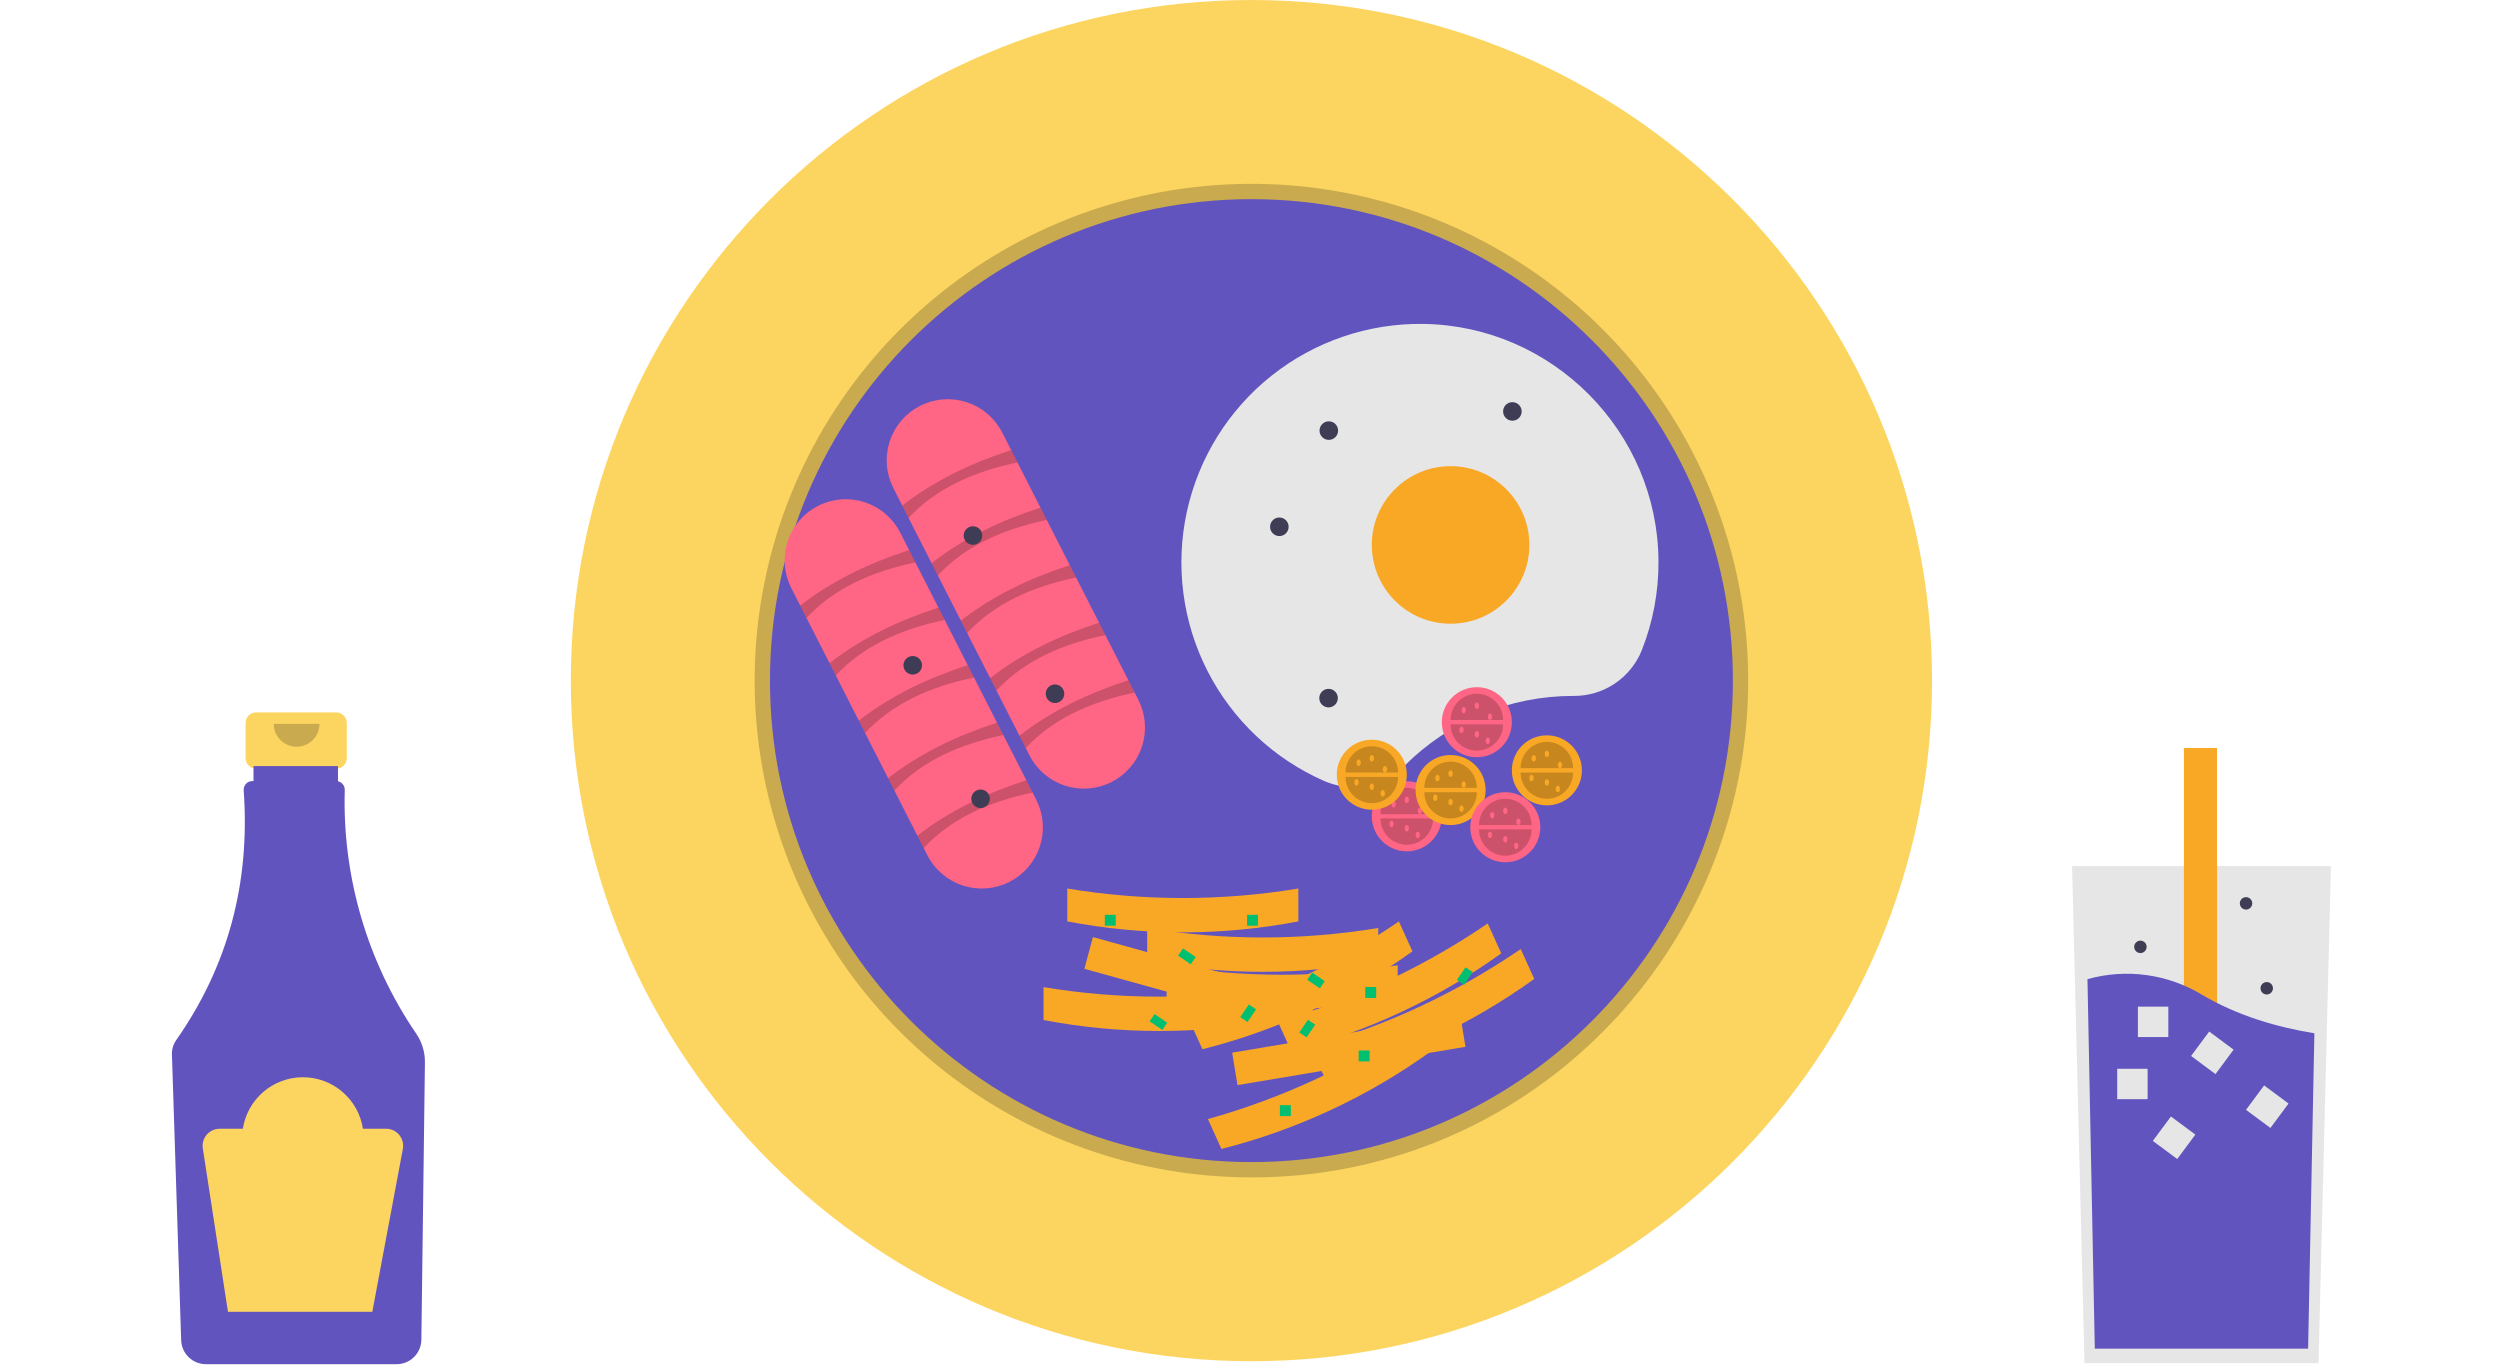 <svg width="888" height="486" viewBox="0 0 888 486" fill="none" xmlns="http://www.w3.org/2000/svg">
<path d="M119.412 253.045H90.993C89.994 253.045 89.036 253.442 88.329 254.148C87.623 254.855 87.226 255.813 87.226 256.813V269.287C87.226 270.286 87.623 271.244 88.329 271.951C89.036 272.657 89.994 273.054 90.993 273.054H95.703V291.744H114.703V273.054H119.412C120.411 273.054 121.37 272.657 122.076 271.951C122.783 271.244 123.18 270.286 123.18 269.287V256.813C123.18 255.813 122.783 254.855 122.076 254.148C121.37 253.442 120.411 253.045 119.412 253.045Z" fill="#FCD561"/>
<path d="M147.877 367.206C130.472 341.738 121.575 311.415 122.459 280.581C122.474 279.87 122.244 279.175 121.805 278.614C121.367 278.054 120.748 277.662 120.053 277.506V272.116H90.039V277.431H89.626C89.203 277.432 88.784 277.52 88.396 277.689C88.008 277.859 87.659 278.107 87.371 278.417C87.084 278.728 86.863 279.094 86.723 279.494C86.583 279.893 86.527 280.317 86.559 280.739C88.923 313.701 80.939 343.26 62.605 369.416C61.55 370.919 61.011 372.724 61.069 374.56L64.351 476.078C64.43 478.342 65.38 480.489 67.004 482.069C68.627 483.65 70.798 484.542 73.064 484.56H140.951C143.243 484.541 145.436 483.629 147.065 482.016C148.693 480.404 149.628 478.22 149.669 475.928L150.934 377.362C150.972 373.745 149.905 370.202 147.877 367.206Z" fill="#6254BF"/>
<path opacity="0.2" d="M113.488 257.109C113.488 259.265 112.631 261.333 111.107 262.857C109.583 264.382 107.515 265.238 105.359 265.238C103.203 265.238 101.136 264.382 99.611 262.857C98.087 261.333 97.23 259.265 97.23 257.109" fill="black"/>
<path d="M137.13 400.927H128.909C128.125 395.834 125.543 391.191 121.632 387.836C117.72 384.481 112.738 382.637 107.585 382.637C102.432 382.637 97.449 384.481 93.538 387.836C89.627 391.191 87.045 395.834 86.26 400.927H78.039C77.165 400.927 76.3 401.116 75.506 401.481C74.711 401.847 74.004 402.38 73.435 403.043C72.865 403.707 72.446 404.486 72.206 405.328C71.966 406.169 71.91 407.052 72.043 407.916L80.973 465.957H132.247L143.093 408.112C143.257 407.235 143.226 406.334 143.003 405.471C142.779 404.608 142.368 403.805 141.798 403.119C141.229 402.433 140.516 401.881 139.709 401.502C138.902 401.123 138.021 400.927 137.13 400.927Z" fill="#FCD561"/>
<path d="M827.952 307.634L825.98 386.448L823.538 484.181H740.414L737.552 369.675L736 307.634H827.952Z" fill="#E6E6E6"/>
<path d="M787.493 265.704H775.723V421.654H787.493V265.704Z" fill="#F9A826"/>
<path d="M822.067 367.02L819.841 479.04H744.074L741.466 347.796C748.292 345.879 755.439 345.388 762.464 346.354C769.488 347.32 776.237 349.723 782.292 353.412C794.952 360.899 809.173 364.929 822.067 367.02Z" fill="#6254BF"/>
<path d="M762.831 379.63H752.031V390.43H762.831V379.63Z" fill="#E6E6E6"/>
<path d="M770.187 357.562H759.387V368.362H770.187V357.562Z" fill="#E6E6E6"/>
<path d="M793.378 372.84L784.703 366.406L778.27 375.081L786.944 381.514L793.378 372.84Z" fill="#E6E6E6"/>
<path d="M812.891 391.975L804.216 385.542L797.783 394.216L806.457 400.65L812.891 391.975Z" fill="#E6E6E6"/>
<path d="M779.788 403.009L771.114 396.576L764.68 405.251L773.355 411.684L779.788 403.009Z" fill="#E6E6E6"/>
<path d="M805.148 353.242C806.366 353.242 807.354 352.254 807.354 351.035C807.354 349.816 806.366 348.828 805.148 348.828C803.929 348.828 802.941 349.816 802.941 351.035C802.941 352.254 803.929 353.242 805.148 353.242Z" fill="#3F3D56"/>
<path d="M760.275 338.53C761.494 338.53 762.482 337.542 762.482 336.323C762.482 335.104 761.494 334.116 760.275 334.116C759.056 334.116 758.068 335.104 758.068 336.323C758.068 337.542 759.056 338.53 760.275 338.53Z" fill="#3F3D56"/>
<path d="M797.792 323.082C799.01 323.082 799.998 322.094 799.998 320.875C799.998 319.656 799.01 318.668 797.792 318.668C796.573 318.668 795.585 319.656 795.585 320.875C795.585 322.094 796.573 323.082 797.792 323.082Z" fill="#3F3D56"/>
<path d="M444.508 483.508C578.025 483.508 686.262 375.271 686.262 241.754C686.262 108.237 578.025 0 444.508 0C310.991 0 202.754 108.237 202.754 241.754C202.754 375.271 310.991 483.508 444.508 483.508Z" fill="#FCD561"/>
<path opacity="0.2" d="M444.508 418.211C403.684 418.211 364.123 404.055 332.566 378.157C301.009 352.258 279.408 316.219 271.444 276.179C263.479 236.14 269.645 194.577 288.889 158.574C308.134 122.57 339.267 94.353 376.983 78.731C414.699 63.108 456.666 61.047 495.732 72.897C534.798 84.748 568.547 109.778 591.227 143.722C613.908 177.666 624.117 218.424 620.115 259.051C616.114 299.678 598.149 337.661 569.282 366.528C552.935 382.965 533.49 395.996 512.072 404.868C490.655 413.739 467.69 418.274 444.508 418.211ZM444.508 76.18C353.21 76.18 278.934 150.456 278.934 241.754C278.934 333.052 353.21 407.328 444.508 407.328C535.806 407.328 610.082 333.052 610.082 241.754C610.082 150.456 535.806 76.18 444.508 76.18Z" fill="black"/>
<path d="M444.508 412.77C538.958 412.77 615.524 336.203 615.524 241.754C615.524 147.305 538.958 70.738 444.508 70.738C350.059 70.738 273.492 147.305 273.492 241.754C273.492 336.203 350.059 412.77 444.508 412.77Z" fill="#6254BF"/>
<path d="M317.327 173.372C316.03 170.832 315.247 168.061 315.021 165.218C314.796 162.374 315.133 159.515 316.014 156.802C316.894 154.089 318.301 151.576 320.153 149.407C322.005 147.239 324.267 145.456 326.809 144.162C329.35 142.868 332.122 142.087 334.965 141.865C337.809 141.642 340.668 141.982 343.38 142.866C346.092 143.749 348.603 145.158 350.77 147.013C352.937 148.867 354.717 151.131 356.009 153.674L404.325 248.552C405.622 251.092 406.405 253.863 406.631 256.706C406.856 259.55 406.519 262.409 405.638 265.122C404.758 267.835 403.351 270.348 401.499 272.516C399.647 274.685 397.385 276.468 394.844 277.762C392.302 279.056 389.531 279.837 386.687 280.059C383.844 280.282 380.984 279.942 378.272 279.058C375.56 278.175 373.049 276.766 370.882 274.911C368.715 273.057 366.935 270.793 365.644 268.25L317.327 173.372Z" fill="#FF6584"/>
<path opacity="0.2" d="M322.717 183.954L320.487 179.576C331.616 170.928 344.684 164.569 359.168 159.877L361.398 164.256C345.722 167.521 332.386 173.561 322.717 183.954Z" fill="black"/>
<path opacity="0.2" d="M333.123 204.39L330.893 200.011C342.022 191.363 355.091 185.004 369.574 180.313L371.804 184.692C356.129 187.956 342.793 193.997 333.123 204.39Z" fill="black"/>
<path opacity="0.2" d="M343.53 224.825L341.3 220.446C352.429 211.799 365.498 205.439 379.981 200.748L382.211 205.127C366.536 208.391 353.199 214.432 343.53 224.825Z" fill="black"/>
<path opacity="0.2" d="M353.936 245.261L351.706 240.882C362.835 232.234 375.904 225.875 390.387 221.183L392.617 225.562C376.942 228.827 363.606 234.868 353.936 245.261Z" fill="black"/>
<path opacity="0.2" d="M364.343 265.696L362.113 261.317C373.242 252.669 386.311 246.31 400.794 241.619L403.024 245.998C387.349 249.262 374.012 255.303 364.343 265.696Z" fill="black"/>
<path d="M281.079 208.891C279.782 206.351 278.999 203.58 278.774 200.737C278.549 197.894 278.886 195.034 279.767 192.322C280.648 189.609 282.054 187.097 283.906 184.928C285.758 182.759 288.02 180.977 290.561 179.683C293.103 178.389 295.874 177.608 298.717 177.386C301.561 177.163 304.42 177.503 307.132 178.386C309.843 179.27 312.354 180.679 314.521 182.533C316.688 184.387 318.468 186.65 319.76 189.193L368.077 284.071C370.681 289.2 371.144 295.153 369.362 300.622C367.581 306.092 363.701 310.63 358.575 313.24C353.449 315.851 347.496 316.319 342.025 314.544C336.554 312.768 332.011 308.892 329.395 303.769L281.079 208.891Z" fill="#FF6584"/>
<path opacity="0.2" d="M286.468 219.474L284.238 215.095C295.367 206.447 308.436 200.088 322.919 195.396L325.149 199.775C309.474 203.04 296.138 209.081 286.468 219.474Z" fill="black"/>
<path opacity="0.2" d="M296.875 239.909L294.645 235.53C305.774 226.882 318.843 220.523 333.326 215.832L335.556 220.211C319.881 223.475 306.544 229.516 296.875 239.909Z" fill="black"/>
<path opacity="0.2" d="M307.281 260.344L305.051 255.965C316.18 247.318 329.249 240.958 343.732 236.267L345.962 240.646C330.287 243.91 316.951 249.951 307.281 260.344Z" fill="black"/>
<path opacity="0.2" d="M317.688 280.78L315.458 276.401C326.587 267.753 339.656 261.394 354.139 256.702L356.369 261.081C340.694 264.346 327.358 270.387 317.688 280.78Z" fill="black"/>
<path opacity="0.2" d="M328.095 301.215L325.865 296.836C336.994 288.189 350.062 281.829 364.546 277.138L366.776 281.517C351.1 284.781 337.764 290.822 328.095 301.215Z" fill="black"/>
<path d="M558.778 247.195L558.93 247.196C564.134 247.239 569.231 245.713 573.555 242.817C577.879 239.921 581.229 235.788 583.169 230.959C587.16 220.873 589.171 210.112 589.092 199.265C588.821 153.355 551.47 115.69 505.563 115.055C486.012 114.781 466.968 121.277 451.659 133.44C436.35 145.604 425.718 162.687 421.566 181.794C417.414 200.9 419.996 220.855 428.875 238.276C437.755 255.696 452.385 269.51 470.286 277.375C475.017 279.47 480.27 280.086 485.357 279.143C490.444 278.199 495.127 275.741 498.792 272.09C506.653 264.187 516.001 257.919 526.296 253.646C536.592 249.373 547.631 247.181 558.778 247.195Z" fill="#E6E6E6"/>
<path d="M515.246 221.543C530.702 221.543 543.231 209.014 543.231 193.559C543.231 178.103 530.702 165.574 515.246 165.574C499.791 165.574 487.262 178.103 487.262 193.559C487.262 209.014 499.791 221.543 515.246 221.543Z" fill="#F9A825"/>
<path d="M454.426 190.412C456.247 190.412 457.723 188.936 457.723 187.115C457.723 185.294 456.247 183.818 454.426 183.818C452.606 183.818 451.13 185.294 451.13 187.115C451.13 188.936 452.606 190.412 454.426 190.412Z" fill="#3F3D56"/>
<path d="M345.598 193.521C347.419 193.521 348.895 192.045 348.895 190.225C348.895 188.404 347.419 186.928 345.598 186.928C343.777 186.928 342.301 188.404 342.301 190.225C342.301 192.045 343.777 193.521 345.598 193.521Z" fill="#3F3D56"/>
<path d="M471.996 156.246C473.817 156.246 475.293 154.77 475.293 152.95C475.293 151.129 473.817 149.653 471.996 149.653C470.175 149.653 468.699 151.129 468.699 152.95C468.699 154.77 470.175 156.246 471.996 156.246Z" fill="#3F3D56"/>
<path d="M471.902 251.269C473.723 251.269 475.199 249.793 475.199 247.973C475.199 246.152 473.723 244.676 471.902 244.676C470.082 244.676 468.606 246.152 468.606 247.973C468.606 249.793 470.082 251.269 471.902 251.269Z" fill="#3F3D56"/>
<path d="M537.199 149.437C539.02 149.437 540.496 147.961 540.496 146.141C540.496 144.32 539.02 142.844 537.199 142.844C535.379 142.844 533.903 144.32 533.903 146.141C533.903 147.961 535.379 149.437 537.199 149.437Z" fill="#3F3D56"/>
<path d="M324.207 239.609C326.028 239.609 327.504 238.133 327.504 236.313C327.504 234.492 326.028 233.016 324.207 233.016C322.386 233.016 320.91 234.492 320.91 236.313C320.91 238.133 322.386 239.609 324.207 239.609Z" fill="#3F3D56"/>
<path d="M348.305 287.027C350.125 287.027 351.601 285.551 351.601 283.731C351.601 281.91 350.125 280.434 348.305 280.434C346.484 280.434 345.008 281.91 345.008 283.731C345.008 285.551 346.484 287.027 348.305 287.027Z" fill="#3F3D56"/>
<path d="M499.699 302.387C506.569 302.387 512.137 296.818 512.137 289.949C512.137 283.08 506.569 277.512 499.699 277.512C492.83 277.512 487.262 283.08 487.262 289.949C487.262 296.818 492.83 302.387 499.699 302.387Z" fill="#FF6584"/>
<path opacity="0.2" d="M509.028 290.727C509.028 293.201 508.045 295.573 506.295 297.323C504.546 299.072 502.173 300.055 499.699 300.055C497.225 300.055 494.853 299.072 493.103 297.323C491.354 295.573 490.371 293.201 490.371 290.727" fill="black"/>
<path opacity="0.2" d="M490.371 289.172C490.371 286.698 491.354 284.325 493.103 282.576C494.853 280.827 497.225 279.844 499.699 279.844C502.173 279.844 504.546 280.827 506.295 282.576C508.045 284.325 509.028 286.698 509.028 289.172" fill="black"/>
<path d="M495.035 286.84C495.465 286.84 495.813 286.318 495.813 285.674C495.813 285.03 495.465 284.508 495.035 284.508C494.606 284.508 494.258 285.03 494.258 285.674C494.258 286.318 494.606 286.84 495.035 286.84Z" fill="#FF6584"/>
<path d="M499.699 285.285C500.129 285.285 500.477 284.763 500.477 284.119C500.477 283.475 500.129 282.953 499.699 282.953C499.27 282.953 498.922 283.475 498.922 284.119C498.922 284.763 499.27 285.285 499.699 285.285Z" fill="#FF6584"/>
<path d="M499.699 295.391C500.129 295.391 500.477 294.869 500.477 294.225C500.477 293.581 500.129 293.059 499.699 293.059C499.27 293.059 498.922 293.581 498.922 294.225C498.922 294.869 499.27 295.391 499.699 295.391Z" fill="#FF6584"/>
<path d="M504.363 289.172C504.793 289.172 505.141 288.65 505.141 288.006C505.141 287.362 504.793 286.84 504.363 286.84C503.934 286.84 503.586 287.362 503.586 288.006C503.586 288.65 503.934 289.172 504.363 289.172Z" fill="#FF6584"/>
<path d="M503.586 297.723C504.015 297.723 504.363 297.201 504.363 296.557C504.363 295.913 504.015 295.391 503.586 295.391C503.157 295.391 502.809 295.913 502.809 296.557C502.809 297.201 503.157 297.723 503.586 297.723Z" fill="#FF6584"/>
<path d="M494.258 293.836C494.687 293.836 495.035 293.314 495.035 292.67C495.035 292.026 494.687 291.504 494.258 291.504C493.829 291.504 493.481 292.026 493.481 292.67C493.481 293.314 493.829 293.836 494.258 293.836Z" fill="#FF6584"/>
<path d="M524.574 268.961C531.444 268.961 537.012 263.393 537.012 256.524C537.012 249.655 531.444 244.086 524.574 244.086C517.705 244.086 512.137 249.655 512.137 256.524C512.137 263.393 517.705 268.961 524.574 268.961Z" fill="#FF6584"/>
<path opacity="0.2" d="M533.903 257.301C533.903 259.775 532.92 262.148 531.17 263.897C529.421 265.646 527.048 266.629 524.574 266.629C522.1 266.629 519.728 265.646 517.978 263.897C516.229 262.148 515.246 259.775 515.246 257.301" fill="black"/>
<path opacity="0.2" d="M515.246 255.746C515.246 253.272 516.229 250.9 517.978 249.15C519.728 247.401 522.1 246.418 524.574 246.418C527.048 246.418 529.421 247.401 531.17 249.15C532.92 250.9 533.903 253.272 533.903 255.746" fill="black"/>
<path d="M519.91 253.414C520.34 253.414 520.688 252.892 520.688 252.248C520.688 251.604 520.34 251.082 519.91 251.082C519.481 251.082 519.133 251.604 519.133 252.248C519.133 252.892 519.481 253.414 519.91 253.414Z" fill="#FF6584"/>
<path d="M524.574 251.859C525.004 251.859 525.352 251.337 525.352 250.693C525.352 250.05 525.004 249.527 524.574 249.527C524.145 249.527 523.797 250.05 523.797 250.693C523.797 251.337 524.145 251.859 524.574 251.859Z" fill="#FF6584"/>
<path d="M524.574 261.965C525.004 261.965 525.352 261.443 525.352 260.799C525.352 260.155 525.004 259.633 524.574 259.633C524.145 259.633 523.797 260.155 523.797 260.799C523.797 261.443 524.145 261.965 524.574 261.965Z" fill="#FF6584"/>
<path d="M529.239 255.746C529.668 255.746 530.016 255.224 530.016 254.58C530.016 253.936 529.668 253.414 529.239 253.414C528.809 253.414 528.461 253.936 528.461 254.58C528.461 255.224 528.809 255.746 529.239 255.746Z" fill="#FF6584"/>
<path d="M528.461 264.297C528.89 264.297 529.239 263.775 529.239 263.131C529.239 262.487 528.89 261.965 528.461 261.965C528.032 261.965 527.684 262.487 527.684 263.131C527.684 263.775 528.032 264.297 528.461 264.297Z" fill="#FF6584"/>
<path d="M519.133 260.41C519.562 260.41 519.91 259.888 519.91 259.244C519.91 258.6 519.562 258.078 519.133 258.078C518.704 258.078 518.356 258.6 518.356 259.244C518.356 259.888 518.704 260.41 519.133 260.41Z" fill="#FF6584"/>
<path d="M549.449 286.063C556.319 286.063 561.887 280.494 561.887 273.625C561.887 266.756 556.319 261.188 549.449 261.188C542.58 261.188 537.012 266.756 537.012 273.625C537.012 280.494 542.58 286.063 549.449 286.063Z" fill="#F9A826"/>
<path opacity="0.2" d="M558.778 274.402C558.778 276.876 557.795 279.249 556.045 280.998C554.296 282.748 551.923 283.731 549.449 283.731C546.975 283.731 544.603 282.748 542.853 280.998C541.104 279.249 540.121 276.876 540.121 274.402" fill="black"/>
<path opacity="0.2" d="M540.121 272.848C540.121 270.374 541.104 268.001 542.853 266.252C544.603 264.502 546.975 263.52 549.449 263.52C551.923 263.52 554.296 264.502 556.045 266.252C557.795 268.001 558.778 270.374 558.778 272.848" fill="black"/>
<path d="M544.785 270.516C545.215 270.516 545.563 269.994 545.563 269.35C545.563 268.706 545.215 268.184 544.785 268.184C544.356 268.184 544.008 268.706 544.008 269.35C544.008 269.994 544.356 270.516 544.785 270.516Z" fill="#F9A826"/>
<path d="M549.449 268.961C549.879 268.961 550.227 268.439 550.227 267.795C550.227 267.151 549.879 266.629 549.449 266.629C549.02 266.629 548.672 267.151 548.672 267.795C548.672 268.439 549.02 268.961 549.449 268.961Z" fill="#F9A826"/>
<path d="M549.449 279.067C549.879 279.067 550.227 278.544 550.227 277.901C550.227 277.257 549.879 276.734 549.449 276.734C549.02 276.734 548.672 277.257 548.672 277.901C548.672 278.544 549.02 279.067 549.449 279.067Z" fill="#F9A826"/>
<path d="M554.114 272.848C554.543 272.848 554.891 272.326 554.891 271.682C554.891 271.038 554.543 270.516 554.114 270.516C553.684 270.516 553.336 271.038 553.336 271.682C553.336 272.326 553.684 272.848 554.114 272.848Z" fill="#F9A826"/>
<path d="M553.336 281.399C553.765 281.399 554.114 280.877 554.114 280.233C554.114 279.589 553.765 279.067 553.336 279.067C552.907 279.067 552.559 279.589 552.559 280.233C552.559 280.877 552.907 281.399 553.336 281.399Z" fill="#F9A826"/>
<path d="M544.008 277.512C544.437 277.512 544.785 276.99 544.785 276.346C544.785 275.702 544.437 275.18 544.008 275.18C543.579 275.18 543.231 275.702 543.231 276.346C543.231 276.99 543.579 277.512 544.008 277.512Z" fill="#F9A826"/>
<path d="M487.262 287.617C494.131 287.617 499.699 282.049 499.699 275.18C499.699 268.311 494.131 262.742 487.262 262.742C480.393 262.742 474.824 268.311 474.824 275.18C474.824 282.049 480.393 287.617 487.262 287.617Z" fill="#F9A826"/>
<path opacity="0.2" d="M496.59 275.957C496.59 278.431 495.607 280.804 493.858 282.553C492.109 284.303 489.736 285.285 487.262 285.285C484.788 285.285 482.415 284.303 480.666 282.553C478.917 280.804 477.934 278.431 477.934 275.957" fill="black"/>
<path opacity="0.2" d="M477.934 274.402C477.934 271.928 478.917 269.556 480.666 267.806C482.415 266.057 484.788 265.074 487.262 265.074C489.736 265.074 492.109 266.057 493.858 267.806C495.607 269.556 496.59 271.928 496.59 274.402" fill="black"/>
<path d="M482.598 272.07C483.027 272.07 483.375 271.548 483.375 270.904C483.375 270.26 483.027 269.738 482.598 269.738C482.169 269.738 481.821 270.26 481.821 270.904C481.821 271.548 482.169 272.07 482.598 272.07Z" fill="#F9A826"/>
<path d="M487.262 270.516C487.691 270.516 488.039 269.994 488.039 269.35C488.039 268.706 487.691 268.184 487.262 268.184C486.833 268.184 486.485 268.706 486.485 269.35C486.485 269.994 486.833 270.516 487.262 270.516Z" fill="#F9A826"/>
<path d="M487.262 280.621C487.691 280.621 488.039 280.099 488.039 279.455C488.039 278.811 487.691 278.289 487.262 278.289C486.833 278.289 486.485 278.811 486.485 279.455C486.485 280.099 486.833 280.621 487.262 280.621Z" fill="#F9A826"/>
<path d="M491.926 274.402C492.355 274.402 492.703 273.88 492.703 273.236C492.703 272.592 492.355 272.07 491.926 272.07C491.497 272.07 491.149 272.592 491.149 273.236C491.149 273.88 491.497 274.402 491.926 274.402Z" fill="#F9A826"/>
<path d="M491.149 282.953C491.578 282.953 491.926 282.431 491.926 281.787C491.926 281.143 491.578 280.621 491.149 280.621C490.719 280.621 490.371 281.143 490.371 281.787C490.371 282.431 490.719 282.953 491.149 282.953Z" fill="#F9A826"/>
<path d="M481.821 279.067C482.25 279.067 482.598 278.544 482.598 277.901C482.598 277.257 482.25 276.734 481.821 276.734C481.391 276.734 481.043 277.257 481.043 277.901C481.043 278.544 481.391 279.067 481.821 279.067Z" fill="#F9A826"/>
<path d="M515.246 293.059C522.115 293.059 527.684 287.49 527.684 280.621C527.684 273.752 522.115 268.184 515.246 268.184C508.377 268.184 502.809 273.752 502.809 280.621C502.809 287.49 508.377 293.059 515.246 293.059Z" fill="#F9A826"/>
<path opacity="0.2" d="M524.574 281.399C524.574 282.624 524.333 283.837 523.864 284.968C523.396 286.1 522.708 287.128 521.842 287.995C520.976 288.861 519.948 289.548 518.816 290.017C517.684 290.485 516.471 290.727 515.246 290.727C514.021 290.727 512.808 290.485 511.677 290.017C510.545 289.548 509.517 288.861 508.65 287.995C507.784 287.128 507.097 286.1 506.628 284.968C506.159 283.837 505.918 282.624 505.918 281.399" fill="black"/>
<path opacity="0.2" d="M505.918 279.844C505.918 278.619 506.159 277.406 506.628 276.274C507.097 275.142 507.784 274.114 508.65 273.248C509.517 272.382 510.545 271.695 511.677 271.226C512.808 270.757 514.021 270.516 515.246 270.516C516.471 270.516 517.684 270.757 518.816 271.226C519.948 271.695 520.976 272.382 521.842 273.248C522.708 274.114 523.396 275.142 523.864 276.274C524.333 277.406 524.574 278.619 524.574 279.844" fill="black"/>
<path d="M510.582 277.512C511.012 277.512 511.36 276.99 511.36 276.346C511.36 275.702 511.012 275.18 510.582 275.18C510.153 275.18 509.805 275.702 509.805 276.346C509.805 276.99 510.153 277.512 510.582 277.512Z" fill="#F9A826"/>
<path d="M515.246 275.957C515.676 275.957 516.024 275.435 516.024 274.791C516.024 274.147 515.676 273.625 515.246 273.625C514.817 273.625 514.469 274.147 514.469 274.791C514.469 275.435 514.817 275.957 515.246 275.957Z" fill="#F9A826"/>
<path d="M515.246 286.063C515.676 286.063 516.024 285.541 516.024 284.897C516.024 284.253 515.676 283.731 515.246 283.731C514.817 283.731 514.469 284.253 514.469 284.897C514.469 285.541 514.817 286.063 515.246 286.063Z" fill="#F9A826"/>
<path d="M519.91 279.844C520.34 279.844 520.688 279.322 520.688 278.678C520.688 278.034 520.34 277.512 519.91 277.512C519.481 277.512 519.133 278.034 519.133 278.678C519.133 279.322 519.481 279.844 519.91 279.844Z" fill="#F9A826"/>
<path d="M519.133 288.395C519.562 288.395 519.91 287.873 519.91 287.229C519.91 286.585 519.562 286.063 519.133 286.063C518.704 286.063 518.356 286.585 518.356 287.229C518.356 287.873 518.704 288.395 519.133 288.395Z" fill="#F9A826"/>
<path d="M509.805 284.508C510.234 284.508 510.582 283.986 510.582 283.342C510.582 282.698 510.234 282.176 509.805 282.176C509.376 282.176 509.028 282.698 509.028 283.342C509.028 283.986 509.376 284.508 509.805 284.508Z" fill="#F9A826"/>
<path d="M534.68 306.274C541.549 306.274 547.117 300.705 547.117 293.836C547.117 286.967 541.549 281.399 534.68 281.399C527.811 281.399 522.242 286.967 522.242 293.836C522.242 300.705 527.811 306.274 534.68 306.274Z" fill="#FF6584"/>
<path opacity="0.2" d="M544.008 294.613C544.008 297.087 543.025 299.46 541.276 301.209C539.527 302.959 537.154 303.942 534.68 303.942C532.206 303.942 529.833 302.959 528.084 301.209C526.335 299.46 525.352 297.087 525.352 294.613" fill="black"/>
<path opacity="0.2" d="M525.352 293.059C525.352 290.585 526.335 288.212 528.084 286.463C529.833 284.713 532.206 283.731 534.68 283.731C537.154 283.731 539.527 284.713 541.276 286.463C543.025 288.212 544.008 290.585 544.008 293.059" fill="black"/>
<path d="M530.016 290.727C530.445 290.727 530.793 290.205 530.793 289.561C530.793 288.917 530.445 288.395 530.016 288.395C529.587 288.395 529.239 288.917 529.239 289.561C529.239 290.205 529.587 290.727 530.016 290.727Z" fill="#FF6584"/>
<path d="M534.68 289.172C535.109 289.172 535.457 288.65 535.457 288.006C535.457 287.362 535.109 286.84 534.68 286.84C534.251 286.84 533.903 287.362 533.903 288.006C533.903 288.65 534.251 289.172 534.68 289.172Z" fill="#FF6584"/>
<path d="M534.68 299.277C535.109 299.277 535.457 298.755 535.457 298.111C535.457 297.467 535.109 296.945 534.68 296.945C534.251 296.945 533.903 297.467 533.903 298.111C533.903 298.755 534.251 299.277 534.68 299.277Z" fill="#FF6584"/>
<path d="M539.344 293.059C539.773 293.059 540.121 292.537 540.121 291.893C540.121 291.249 539.773 290.727 539.344 290.727C538.915 290.727 538.567 291.249 538.567 291.893C538.567 292.537 538.915 293.059 539.344 293.059Z" fill="#FF6584"/>
<path d="M538.567 301.61C538.996 301.61 539.344 301.087 539.344 300.444C539.344 299.8 538.996 299.277 538.567 299.277C538.137 299.277 537.789 299.8 537.789 300.444C537.789 301.087 538.137 301.61 538.567 301.61Z" fill="#FF6584"/>
<path d="M529.239 297.723C529.668 297.723 530.016 297.201 530.016 296.557C530.016 295.913 529.668 295.391 529.239 295.391C528.809 295.391 528.461 295.913 528.461 296.557C528.461 297.201 528.809 297.723 529.239 297.723Z" fill="#FF6584"/>
<path d="M374.734 249.715C376.555 249.715 378.031 248.239 378.031 246.418C378.031 244.597 376.555 243.121 374.734 243.121C372.914 243.121 371.438 244.597 371.438 246.418C371.438 248.239 372.914 249.715 374.734 249.715Z" fill="#3F3D56"/>
<path d="M464.345 366.08L385.17 344.123L388.203 332.857L467.378 354.815L464.345 366.08Z" fill="#F9A825"/>
<path d="M452.738 362.315C425.625 367.505 397.773 367.505 370.66 362.315V350.637C397.834 355.14 425.564 355.14 452.738 350.637V362.315Z" fill="#F9A825"/>
<path d="M461.176 327.28C434.063 332.47 406.211 332.47 379.098 327.28V315.602C406.272 320.106 434.002 320.106 461.176 315.602V327.28Z" fill="#F9A825"/>
<path d="M489.558 341.294C462.445 346.484 434.594 346.484 407.48 341.294V329.616C434.654 334.119 462.384 334.119 489.558 329.616V341.294Z" fill="#F9A825"/>
<path d="M496.462 354.529C469.349 359.72 441.497 359.72 414.384 354.529V342.851C441.558 347.355 469.288 347.355 496.462 342.851V354.529Z" fill="#F9A825"/>
<path d="M520.531 371.824L439.554 385.426L437.676 373.904L518.652 360.302L520.531 371.824Z" fill="#F9A825"/>
<path d="M508.435 373.321C485.984 389.504 460.682 401.306 433.855 408.106L429.05 397.494C455.642 390.048 480.836 378.298 503.63 362.71L508.435 373.321Z" fill="#F9A825"/>
<path d="M501.689 337.911C479.238 354.094 453.935 365.895 427.109 372.695L422.304 362.084C448.896 354.638 474.09 342.887 496.884 327.299L501.689 337.911Z" fill="#F9A825"/>
<path d="M533.243 338.616C510.793 354.8 485.49 366.601 458.663 373.401L453.859 362.789C480.451 355.343 505.644 343.593 528.439 328.005L533.243 338.616Z" fill="#F9A825"/>
<path d="M544.962 347.717C522.511 363.9 497.208 375.701 470.382 382.501L465.577 371.89C492.169 364.444 517.362 352.693 540.157 337.105L544.962 347.717Z" fill="#F9A825"/>
<path d="M446.84 324.93H442.953V328.817H446.84V324.93Z" fill="#00BF71"/>
<path d="M458.5 392.559H454.614V396.446H458.5V392.559Z" fill="#00BF71"/>
<path d="M396.313 324.93H392.426V328.817H396.313V324.93Z" fill="#00BF71"/>
<path d="M486.485 373.125H482.598V377.012H486.485V373.125Z" fill="#00BF71"/>
<path d="M488.817 350.582H484.93V354.469H488.817V350.582Z" fill="#00BF71"/>
<path d="M424.701 339.94L420.198 336.885L418.452 339.458L422.955 342.513L424.701 339.94Z" fill="#00BF71"/>
<path d="M470.564 348.491L466.061 345.436L464.315 348.009L468.818 351.064L470.564 348.491Z" fill="#00BF71"/>
<path d="M414.595 363.261L410.092 360.206L408.347 362.779L412.849 365.834L414.595 363.261Z" fill="#00BF71"/>
<path d="M443.101 363.035L446.156 358.532L443.583 356.786L440.528 361.289L443.101 363.035Z" fill="#00BF71"/>
<path d="M464.089 368.476L467.144 363.973L464.571 362.227L461.516 366.73L464.089 368.476Z" fill="#00BF71"/>
<path d="M520.063 349.819L523.118 345.316L520.545 343.57L517.49 348.073L520.063 349.819Z" fill="#00BF71"/>
</svg>